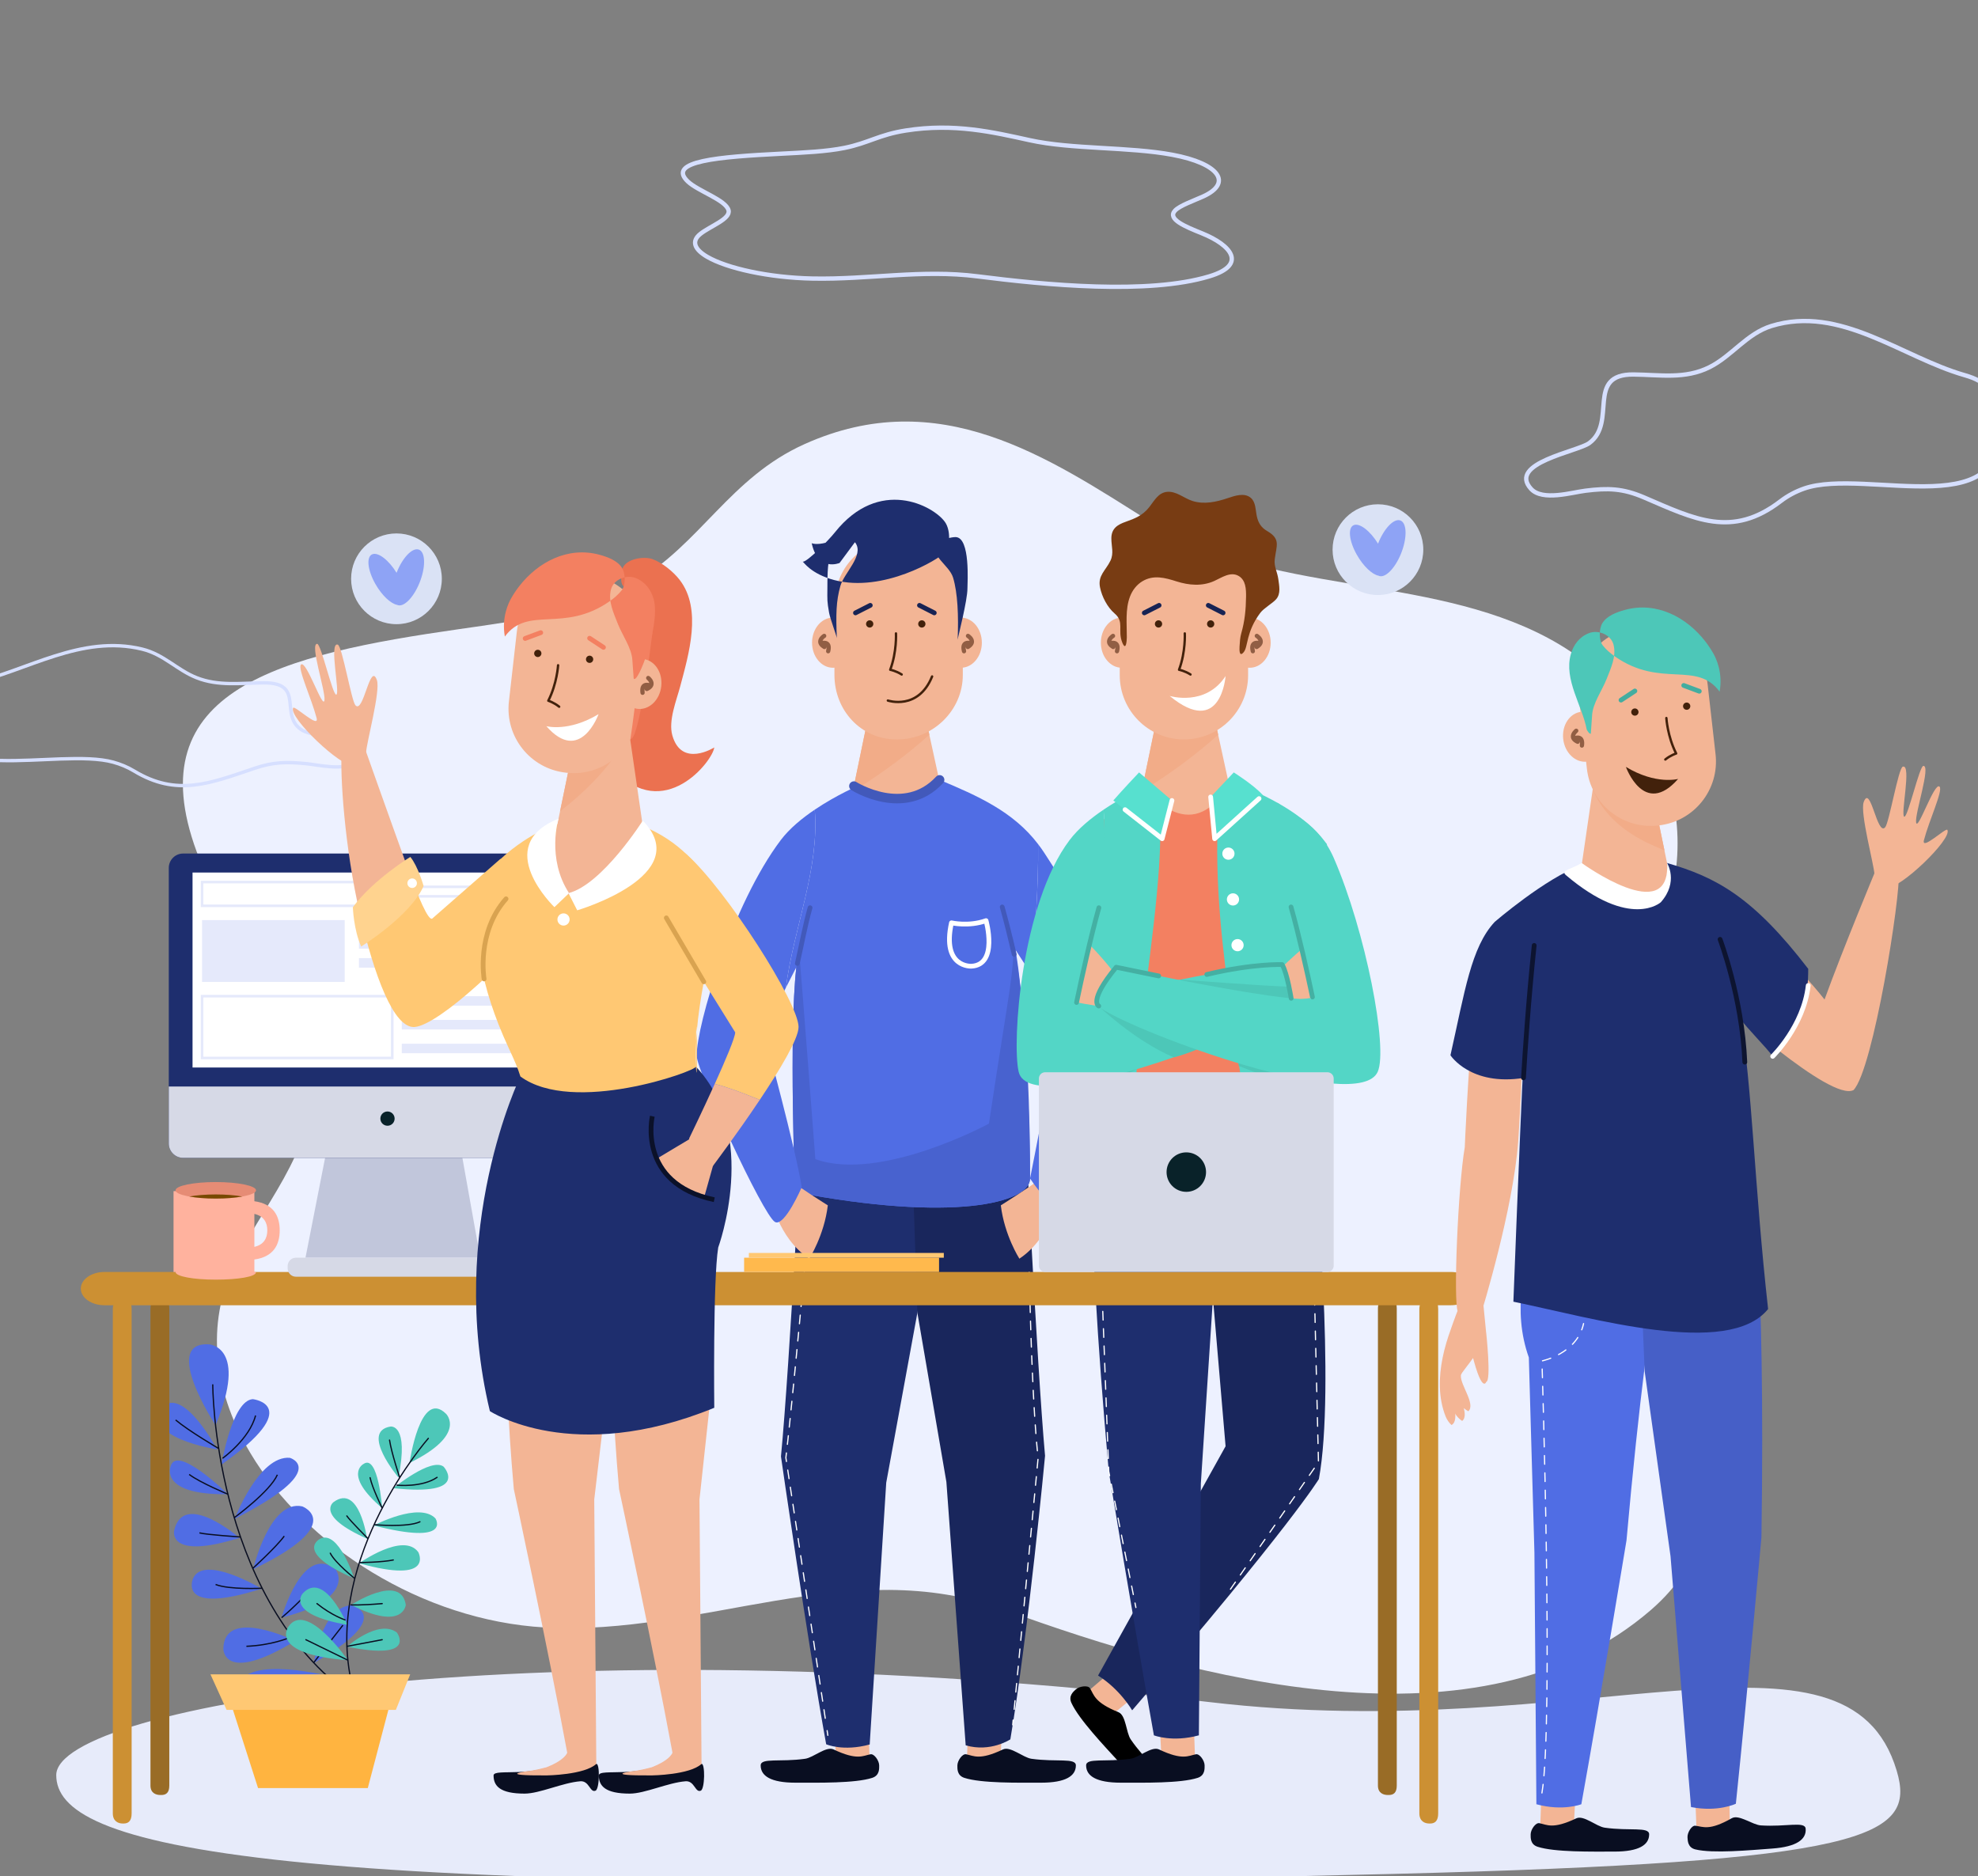 <svg xmlns="http://www.w3.org/2000/svg" viewBox="0 0 914 867" width="914" height="867">
	<rect x="0" y="0" width="914" height="867" fill="#808080" stroke="none"/>
	<defs>
		<clipPath clipPathUnits="userSpaceOnUse" id="cp1">
			<path d="M-37 -43L963 -43L963 957L-37 957Z" />
		</clipPath>
	</defs>
	<style>
		tspan { white-space:pre }
		.shp0 { fill: #506de4 } 
		.shp1 { fill: none;stroke: #1f2641;stroke-width: 0.4 } 
		.shp2 { fill: #ffc873 } 
		.shp3 { fill: #edf1ff } 
		.shp4 { fill: #e7ebfa } 
		.shp5 { fill: none;stroke: #d6dfff;stroke-width: 2 } 
		.shp6 { fill: none;stroke: #d6dfff;stroke-width: 1.566 } 
		.shp7 { fill: none;stroke: #090e21;stroke-width: 0.58 } 
		.shp8 { fill: #4dc7b8 } 
		.shp9 { fill: none;stroke: #090e21;stroke-linecap:round;stroke-linejoin:round;stroke-width: 0.58 } 
		.shp10 { fill: #ffb440 } 
		.shp11 { fill: #f3b595 } 
		.shp12 { fill: #090e21 } 
		.shp13 { fill: #1e2e6e } 
		.shp14 { fill: #19265c } 
		.shp15 { fill: none;stroke: #ffffff;stroke-linecap:round;stroke-linejoin:round;stroke-width: 0.55 } 
		.shp16 { fill: none;stroke: #ffffff;stroke-linecap:round;stroke-linejoin:round;stroke-width: 0.55;stroke-dasharray: 4,4 } 
		.shp17 { fill: #4862cf } 
		.shp18 { fill: #f2ac88 } 
		.shp19 { fill: #42210b } 
		.shp20 { fill: none;stroke: #42210b;stroke-linecap:round;stroke-linejoin:round;stroke-width: 1.098 } 
		.shp21 { fill: none;stroke: #172354;stroke-linecap:round;stroke-linejoin:round;stroke-width: 2.198 } 
		.shp22 { fill: #915e44 } 
		.shp23 { fill: none;stroke: #4259ba;stroke-linecap:round;stroke-linejoin:round;stroke-width: 2.198 } 
		.shp24 { fill: none;stroke: #4259ba;stroke-linecap:round;stroke-linejoin:round;stroke-width: 4.394 } 
		.shp25 { fill: none;stroke: #ffffff;stroke-linecap:round;stroke-linejoin:round;stroke-width: 2.198 } 
		.shp26 { fill: #dae2f5 } 
		.shp27 { fill: #8ea3f5 } 
		.shp28 { fill: #000000 } 
		.shp29 { fill: #f38061 } 
		.shp30 { fill: #53d6c6 } 
		.shp31 { fill: none;stroke: #44b0a3;stroke-linecap:round;stroke-linejoin:round;stroke-width: 2.198 } 
		.shp32 { fill: #783c13 } 
		.shp33 { fill: #ffffff } 
		.shp34 { fill: #57e0cf } 
		.shp35 { fill: none;stroke: #ffffff;stroke-linecap:round;stroke-linejoin:round;stroke-width: 0.55;stroke-dasharray: 4 } 
		.shp36 { fill: #cc9033 } 
		.shp37 { fill: #996c26 } 
		.shp38 { fill: #c1c6db } 
		.shp39 { fill: #d6d9e6 } 
		.shp40 { fill: #092229 } 
		.shp41 { fill: none;stroke: #e5e9fb;stroke-width: 1.194 } 
		.shp42 { fill: #e5e9fb } 
		.shp43 { fill: #eb7150 } 
		.shp44 { fill: none;stroke: #f38061;stroke-linecap:round;stroke-linejoin:round;stroke-width: 2.198 } 
		.shp45 { fill: none;stroke: #d9a350;stroke-linecap:round;stroke-linejoin:round;stroke-width: 2.198 } 
		.shp46 { fill: none;stroke: #0b1129;stroke-width: 2.198 } 
		.shp47 { fill: #ffd38f } 
		.shp48 { fill: #ffb94d } 
		.shp49 { fill: #465fc7 } 
		.shp50 { fill: none;stroke: #43ada0;stroke-linecap:round;stroke-linejoin:round;stroke-width: 2.198 } 
		.shp51 { fill: none;stroke: #0d1430;stroke-linecap:round;stroke-linejoin:round;stroke-width: 2.198 } 
		.shp52 { fill: #ffb29e } 
		.shp53 { fill: #e68c75 } 
		.shp54 { fill: #784900 } 
		.shp55 { fill: #112129 } 
	</style>
	<g id="Page 1" clip-path="url(#cp1)">
		<path id="Path 2" class="shp0" d="M712.14 541.64C712.14 541.64 695.57 534.88 702.01 525.57C708.44 516.27 714.25 534.66 712.14 541.64Z" />
		<path id="Path 3" class="shp1" d="M720.56 604.4C720.56 604.4 724.59 557.75 706.47 531.19" />
		<path id="Path 4" class="shp0" d="M709.57 549.8C709.57 549.8 693.52 557.73 690.82 546.74C688.11 535.75 705.74 543.59 709.57 549.8Z" />
		<path id="Path 5" class="shp1" d="M715.69 551.61C715.69 551.61 712.14 549.4 703.23 548.7" />
		<path id="Path 6" class="shp0" d="M713.49 570.99C713.49 570.99 699.67 582.36 694.54 572.27C689.41 562.18 708.36 565.82 713.49 570.99Z" />
		<path id="Path 7" class="shp1" d="M719.87 571.37C719.87 571.37 715.91 570.02 707.08 571.36" />
		<path id="Path 8" class="shp0" d="M714.92 591.41C714.92 591.41 699.05 599.68 696.11 588.75C693.18 577.82 710.96 585.29 714.92 591.41Z" />
		<path id="Path 9" class="shp1" d="M721.08 593.09C721.08 593.09 717.48 590.96 708.57 590.45" />
		<path id="Path 10" class="shp0" d="M723.54 559.09C723.54 559.09 727.6 541.66 737.81 546.54C748.01 551.42 730.77 560.07 723.54 559.09Z" />
		<path id="Path 11" class="shp1" d="M718.26 562.68C718.26 562.68 722.23 561.33 728.41 554.89" />
		<path id="Path 12" class="shp0" d="M725.97 580.59C725.97 580.59 730.02 563.16 740.23 568.04C750.44 572.92 733.19 581.57 725.97 580.59Z" />
		<path id="Path 13" class="shp1" d="M720.68 584.18C720.68 584.18 724.65 582.83 730.83 576.39" />
		<path id="Path 14" class="shp2" d="M693.23 601.04C691.59 601.04 690.31 602.47 690.52 604.09C690.71 605.44 691.04 607.68 691.66 610.41C697.59 636.54 734.08 640.1 744.36 615.35C745.78 611.93 746.77 608.13 747.08 603.94C747.2 602.37 745.93 601.04 744.35 601.04L693.23 601.04Z" />
		<path id="Path 15" class="shp3" d="M115.64 671.33C99.82 644.72 94.9 614.87 107 587.2C119.78 557.96 146.31 532.01 143.33 499.65C139.82 461.53 104.1 429.4 90.87 393.51C63.13 318.3 130.3 302.43 212.22 290.69C239.87 286.73 269.63 282.92 292.88 269.36C323.86 251.3 337.1 220.81 371.74 205.22C434.05 177.19 484.25 211.25 531.55 241.11C585.62 275.24 659.22 264.85 715.2 294.75C775.95 327.2 793.24 399.46 754.65 449.12C742.11 465.25 724.68 482.67 718.68 501.11C708.38 532.71 731.72 559.84 753.67 585.28C790.91 628.42 812.48 700.98 762.9 743.88C684.12 812.03 551.98 775.9 464.16 743.82C392.58 717.67 324.21 756.14 251.67 751.99C195.09 748.75 141.18 714.27 115.64 671.33Z" />
		<path id="Path 16" class="shp4" d="M876.44 818.22C885.59 848.93 863.17 860.35 642.74 865.9C110.02 879.32 25.99 852.27 25.99 820.22C25.99 788.18 250.32 750.01 558.8 786.47C731.14 806.83 853.64 741.71 876.44 818.22Z" />
		<path id="Path 17" class="shp5" d="M326.71 118.62C321.04 115.29 319.27 111.55 323.61 108.09C328.19 104.43 337.71 101.19 336.64 97.14C335.38 92.37 322.57 88.35 317.83 83.86C307.88 74.45 331.97 72.47 361.34 71C371.26 70.5 381.93 70.03 390.27 68.33C401.38 66.07 406.12 62.26 418.55 60.31C440.89 56.8 458.89 61.06 475.85 64.79C495.24 69.07 521.63 67.77 541.71 71.51C563.49 75.57 569.69 84.6 555.85 90.82C551.36 92.84 545.11 95.01 542.95 97.32C539.26 101.28 547.63 104.67 555.5 107.85C568.86 113.25 576.59 122.33 558.81 127.69C530.57 136.22 483.18 131.7 451.69 127.69C426.02 124.41 401.5 129.23 375.49 128.71C355.2 128.3 335.87 123.99 326.71 118.62ZM833.63 225.75C829.82 227.09 826.16 228.99 822.71 231.63C800.3 248.79 783.05 239.89 759.7 229.85C749.88 225.63 743 225.45 732.63 226.74C726.36 227.51 712.75 231.68 707.46 225.9C696.57 213.94 728.96 208.71 734.36 204.74C747.41 195.17 732.5 172.83 754.81 173.04C767.05 173.15 778.62 175.34 789.95 169.66C800.32 164.46 807.12 154.16 818.54 150.63C850.39 140.81 878.76 165.04 907.81 173.35C918.57 176.43 920.46 180.62 922.48 190.67C933.31 244.59 862.44 215.65 833.63 225.75Z" />
		<path id="Path 18" class="shp6" d="M52.34 352.18C55.7 353.11 58.93 354.43 61.98 356.27C81.74 368.2 96.95 362.01 117.55 355.03C126.21 352.09 132.29 351.97 141.43 352.86C146.96 353.4 158.97 356.3 163.63 352.28C173.24 343.97 144.67 340.32 139.9 337.57C128.39 330.91 141.54 315.37 121.87 315.52C111.07 315.6 100.87 317.12 90.87 313.16C81.73 309.55 75.73 302.38 65.65 299.93C37.57 293.1 12.54 309.95 -13.08 315.73C-22.57 317.88 -24.24 320.79 -26.02 327.78C-35.57 365.28 26.94 345.15 52.34 352.18Z" />
		<path id="Path 19" class="shp0" d="M99.6 658.55C99.6 658.55 74.18 619.86 96.55 621.18C96.55 621.18 114.82 622.1 99.6 658.55ZM102.33 676.73C102.33 676.73 107.24 647.07 116.82 646.5C116.82 646.5 141.38 649.28 102.33 676.73ZM105.29 690.42C105.29 690.42 81.43 666.93 78.82 677.65C78.82 677.65 73.54 690.89 105.29 690.42ZM108.41 701.81C108.41 701.81 119.62 672.41 133.94 673.61C133.94 673.61 153 679.18 108.41 701.81ZM110.66 710.59C110.66 710.59 84.73 688.19 80.47 707.25C80.47 707.25 77.23 721.09 110.66 710.59ZM116.97 725.1C116.97 725.1 124.53 692.68 139.69 696.06C139.69 696.06 160.7 704.1 116.97 725.1ZM120.88 734.09C120.88 734.09 93.92 717.87 89.15 729.51C89.15 729.51 81.72 746.6 120.88 734.09ZM130.1 747.47C130.1 747.47 139.87 712.56 155.21 725.35C155.21 725.35 164.98 738.58 130.1 747.47ZM136.39 758.21C136.39 758.21 103.57 742.16 103.2 761.81C103.2 761.81 103.02 778.59 136.39 758.21ZM145.06 768.39C145.06 768.39 148.32 742.68 162.33 741.72C162.33 741.72 183.43 746.41 145.06 768.39ZM150.98 774.25C150.98 774.25 107.31 763.22 110.06 783.06C110.06 783.06 111.96 803.61 150.98 774.25ZM100.39 669.72C100.39 669.72 64.03 664.23 76.12 649.5C76.12 649.5 83.59 640.51 100.39 669.72Z" />
		<path id="Path 20" class="shp7" d="M98.31 639.65C98.31 639.65 98.18 735.06 160.22 782.01M101.05 669.3C101.05 669.3 87.27 661.27 81.16 656.12M102.83 673.84C102.83 673.84 115.29 664.97 118.09 654.06M108.25 701.27C108.25 701.27 124.83 689.16 128.17 681.43M105.29 690.42C105.29 690.42 92.41 685.07 87.41 681.28M111.12 710.18C111.12 710.18 95.67 709.18 92.15 708.29M116.8 724.7C116.8 724.7 127.5 715.03 131.35 709.77M121.12 733.87C121.12 733.87 105.86 734.63 99.62 732.13M130.1 747.47C130.1 747.47 134.08 744.48 143.87 734.34M133.34 756.85C133.34 756.85 125.51 760.22 113.86 760.7M144.89 768.33L158.45 750.95M150.98 774.25L123.34 781.79" />
		<path id="Path 21" class="shp8" d="M189.24 675.98C189.24 675.98 194.09 641.39 206.12 653.28C206.12 653.28 216.01 662.89 189.24 675.98ZM181.73 687.64C181.73 687.64 199.28 673.27 205 677.71C205 677.71 217.54 691.52 181.73 687.64ZM176.6 696.87C176.6 696.87 174.77 671.68 167.96 676.46C167.96 676.46 158.37 681.33 176.6 696.87ZM172.7 704.88C172.7 704.88 193.69 693.8 201.21 701.6C201.21 701.6 209.23 714.25 172.7 704.88ZM169.6 710.98C169.6 710.98 166.06 685.37 154.15 694.05C154.15 694.05 145.43 700.28 169.6 710.98ZM165.96 722.34C165.96 722.34 186.38 707.74 193.29 717.19C193.29 717.19 201.19 732.21 165.96 722.34ZM163.7 729.38C163.7 729.38 156.49 706.77 147.99 710.99C147.99 710.99 135.27 716.98 163.7 729.38ZM162.26 741.56C162.26 741.56 185.18 726.64 187.51 741.52C187.51 741.52 186.46 753.89 162.26 741.56ZM160.48 750.78C160.48 750.78 149.87 725.35 139.87 736.3C139.87 736.3 131.42 745.72 160.48 750.78ZM160.33 760.87C160.33 760.87 174.97 747.92 183.39 754.34C183.39 754.34 193.01 767.51 160.33 760.87ZM160.76 767.13C160.76 767.13 141.5 739.14 133.18 751.76C133.18 751.76 124.03 764.35 160.76 767.13ZM184.12 682.7C184.12 682.7 166.25 661.49 180.44 659.16C180.44 659.16 189.14 657.78 184.12 682.7Z" />
		<path id="Path 22" class="shp9" d="M197.92 664.62C197.92 664.62 150.34 718.63 162.13 776.14M184.71 682.79C184.71 682.79 180.9 671.38 180 665.42M183.46 686.25C183.46 686.25 194.94 687.43 201.96 682.64M172.87 704.5C172.87 704.5 188.3 705.89 194.05 703.17M176.6 696.87C176.6 696.87 171.96 687.42 171.02 682.79M170.07 710.98C170.07 710.98 161.81 702.71 160.26 700.46M166.06 722.03C166.06 722.03 176.94 721.88 181.73 720.81M163.94 729.38C163.94 729.38 154.91 722.22 152.62 717.69M162.26 741.56C162.26 741.56 166.01 741.85 176.6 740.97M159.43 748.49C159.43 748.49 153.32 746.5 146.47 740.97M160.26 760.74L176.6 757.65M160.76 767.13L141.34 757.65" />
		<path id="Path 23" class="shp10" d="M103.43 776.94L182.92 776.94L169.95 826.21L119.24 826.21L103.43 776.94Z" />
		<path id="Path 24" class="shp2" d="M97.24 773.65L189.54 773.65L182.92 790.08L104.71 790.08L97.24 773.65Z" />
		<path id="Path 25" class="shp11" d="M385.65 799.56L386.4 814.03L401.87 814.03L401.19 794.2L385.65 799.56Z" />
		<path id="Path 26" class="shp12" d="M406.25 815.75C406.25 817.21 406.49 820.37 403.03 821.49C395.11 824.05 378.07 823.72 367.54 823.72C356.15 823.72 351.5 820.58 351.5 815.75C351.5 812.12 360.43 814.3 372.03 812.67C375.9 812.12 381.76 806.73 385.17 808.35C396.12 813.55 398.69 811.26 402.25 810.59C403.95 810.27 406.25 813.55 406.25 815.75Z" />
		<path id="Path 27" class="shp11" d="M462.99 799.56L462.24 814.03L446.77 814.03L447.46 794.2L462.99 799.56Z" />
		<path id="Path 28" class="shp12" d="M442.39 815.75C442.39 817.21 442.16 820.37 445.61 821.49C453.53 824.05 470.57 823.72 481.1 823.72C492.49 823.72 497.14 820.58 497.14 815.75C497.14 812.12 488.21 814.3 476.61 812.67C472.75 812.12 466.89 806.73 463.47 808.35C452.52 813.55 449.96 811.26 446.39 810.59C444.7 810.27 442.39 813.55 442.39 815.75Z" />
		<path id="Path 29" class="shp13" d="M371.15 510.83C371.15 510.83 364.96 630.66 360.87 672.98C360.87 672.98 372.86 756.52 381.76 805.97C381.76 805.97 389.59 809.43 401.87 806.07L409.51 685.1L441.47 510.83L371.15 510.83Z" />
		<path id="Path 30" class="shp14" d="M473.27 510.23C473.27 510.23 479.07 630.36 482.9 672.68C482.9 672.68 475.2 754.24 466.86 803.7C466.86 803.7 457.74 809.81 446.23 806.46L437.31 684.76L423.9 606.58L420.52 506.51L473.27 510.23Z" />
		<path id="Path 31" class="shp15" d="M371.86 585.22C371.86 585.22 371.79 585.99 371.66 587.4" />
		<path id="Path 32" class="shp16" d="M371.26 591.74C369.71 608.6 365.52 653.7 363.14 673.55L381.87 797.48" />
		<path id="Path 33" class="shp15" d="M382.2 799.66L382.52 801.84M475.6 587.92C475.6 587.92 475.62 588.69 475.65 590.11" />
		<path id="Path 34" class="shp16" d="M475.75 594.46C476.13 610.87 477.34 653.82 479.71 673.55L468.37 792.6" />
		<path id="Path 35" class="shp15" d="M468.16 794.79L467.96 796.98" />
		<path id="Path 36" class="shp0" d="M479.69 390.05C468.17 374.93 451.72 367.73 434.18 360.35C425.97 356.91 417.98 356.05 410.01 357.78C405.67 358.71 401.35 360.41 396.99 362.86C396.99 362.86 386.77 367.18 376.48 374.12C378.69 401.79 366.85 428.19 363.14 456.38C364.77 453.12 366.42 449.9 367.97 446.92C364.47 477.68 367.4 550.86 367.4 550.86C439.73 564.73 475.97 556.04 475.97 544.54C475.97 508.8 472.91 459.59 469.27 438.95C471.54 442.54 474.21 446.5 476.85 450.34C478.2 429.91 479.92 410.08 479.69 390.05Z" />
		<path id="Path 37" class="shp17" d="M376.76 535.58C376.76 535.58 370.36 451.79 369.25 439.27C368.48 440.76 368.84 445.25 367.97 446.92C364.47 477.68 367.4 550.86 367.4 550.86C439.73 564.73 475.97 556.04 475.97 544.54C475.97 519.56 475.33 471.97 467.87 432.5C469.3 446.92 466.5 455.63 456.97 519.2C456.97 519.2 406.72 546.43 376.76 535.58Z" />
		<path id="Path 38" class="shp11" d="M356.24 553.3C356.24 553.3 359.16 571.73 373.95 581.59C373.95 581.59 380.86 570.84 382.52 556.95C382.52 556.95 369.34 548.75 362.23 543.27L356.24 553.3ZM488.74 553.3C488.74 553.3 485.82 571.73 471.04 581.59C471.04 581.59 464.13 570.84 462.46 556.95C462.46 556.95 475.64 548.75 482.76 543.27L488.74 553.3Z" />
		<path id="Path 39" class="shp0" d="M376.48 374.12C370.66 378.05 364.82 382.82 360.81 388.13C338.51 417.63 321.93 473.47 321.93 487.78C321.93 495.07 352.57 561.41 358.07 564.61C362.45 567.17 370.48 548.55 370.48 548.55C367.54 530.3 353.69 479.57 353.69 479.57C354.84 473.76 358.88 464.91 363.14 456.38C366.85 428.19 378.69 401.79 376.48 374.12ZM518.85 462.59C516.49 445.07 492.3 409.3 482.63 394.2C481.69 392.74 480.7 391.38 479.69 390.05C479.92 410.08 478.2 429.91 476.85 450.34C483.44 459.89 489.91 468.62 489.91 468.62C489.91 474.54 475.97 544.54 475.97 544.54C475.97 544.54 488.02 562.67 492.03 558.41C498.77 551.27 520.17 472.38 518.85 462.59Z" />
		<path id="Path 40" class="shp11" d="M403.55 319.81L394.57 363.22C394.57 363.22 416.65 375.25 434.36 362.12L424.29 315.86L403.55 319.81Z" />
		<path id="Path 41" class="shp18" d="M403.55 319.81L394.57 363.22C394.57 363.22 395.29 363.6 396.55 364.16C408.1 356.81 419.26 348.66 429.43 339.51L424.29 315.86L403.55 319.81Z" />
		<path id="Path 42" class="shp11" d="M444.9 311.86C444.9 328.28 431.07 341.66 414.65 341.66L414.27 341.66C397.86 341.66 385.58 328.28 385.58 311.86L385.58 279.33C385.58 262.92 397.86 249.38 414.27 249.38L414.65 249.38C431.07 249.38 444.9 262.92 444.9 279.33L444.9 311.86Z" />
		<path id="Path 43" class="shp19" d="M403.55 288.3C403.55 289.22 402.8 289.98 401.87 289.98C400.95 289.98 400.19 289.22 400.19 288.3C400.19 287.37 400.95 286.62 401.87 286.62C402.8 286.62 403.55 287.37 403.55 288.3ZM427.64 288.3C427.64 289.22 426.89 289.98 425.96 289.98C425.03 289.98 424.28 289.22 424.28 288.3C424.28 287.37 425.03 286.62 425.96 286.62C426.89 286.62 427.64 287.37 427.64 288.3Z" />
		<path id="Path 44" class="shp20" d="M414.01 292.68C414.01 292.68 414.46 301.17 411.36 309.47C411.36 309.47 414.01 309.97 416.65 311.66M410.26 323.7C410.26 323.7 424.28 328.45 430.71 312.57" />
		<path id="Path 45" class="shp21" d="M395.3 283.19L402.14 279.71M431.71 283.19L424.87 279.71" />
		<path id="Path 46" class="shp11" d="M394.57 296.97C394.57 303.37 390.24 308.55 384.9 308.55C379.55 308.55 375.23 303.37 375.23 296.97C375.23 290.56 379.55 285.38 384.9 285.38C390.24 285.38 394.57 290.56 394.57 296.97ZM453.7 296.97C453.7 303.37 449.37 308.55 444.03 308.55C438.69 308.55 434.36 303.37 434.36 296.97C434.36 290.56 438.69 285.38 444.03 285.38C449.37 285.38 453.7 290.56 453.7 296.97Z" />
		<path id="Path 47" class="shp13" d="M433.87 250.25C435.11 249.07 440.17 248.12 441.63 248.17C448.46 248.41 447.03 269.35 447.04 271.8C447.08 277.45 442.55 294.71 442.51 295.6C442.98 284.56 442.53 274.01 440.42 266.95C438.62 260.91 428.97 256.63 433.35 250.82C433.5 250.63 433.67 250.43 433.87 250.25ZM394.77 250.25C393.6 249.07 391.63 248.12 390.25 248.17C383.8 248.41 382.77 258.72 382.45 264.44C382.31 266.89 382.34 269.35 382.32 271.8C382.29 277.45 382.15 277.65 383.12 283.19C383.59 285.83 386.65 293.97 386.68 294.86C386.24 283.83 386.33 277.82 388.32 270.76C390.02 264.72 399.39 256.63 395.26 250.82C395.12 250.63 394.95 250.43 394.77 250.25ZM385.51 268.03C374.5 265.11 371.34 259.59 370.92 259.55C372.98 259.75 382.91 249.62 385.79 245.99C406.25 220.28 431.25 233.62 436.64 241.18C439.18 244.75 439.33 252 436.38 255.43C433.95 258.26 408.17 274.02 385.51 268.03ZM375.08 251C375.08 251 383.2 254.85 405.03 237.05L387.95 260.13C387.95 260.13 377.93 264.37 375.08 251Z" />
		<path id="Path 48" fill-rule="evenodd" class="shp22" d="M383.63 301.16C383.51 301.61 383.11 301.9 382.68 301.9C382.6 301.9 382.51 301.89 382.43 301.87C381.9 301.73 381.59 301.19 381.73 300.67C381.93 299.88 381.99 299.23 381.89 298.79C381.93 299.01 381.9 299.25 381.77 299.46C381.58 299.77 381.26 299.93 380.93 299.93C380.76 299.93 380.58 299.89 380.42 299.79C378.86 298.84 378.06 297.72 378.06 296.47C378.05 294.46 380.1 293.13 380.34 292.99C380.8 292.7 381.4 292.84 381.69 293.31C381.97 293.77 381.83 294.37 381.38 294.66C381.08 294.84 380.32 295.45 380.09 296.1C380.84 296 382.13 295.99 383.04 296.89C383.94 297.78 384.14 299.22 383.63 301.16ZM381.81 298.52C381.77 298.43 381.72 298.35 381.66 298.29C381.66 298.28 381.64 298.28 381.63 298.27C381.71 298.34 381.77 298.43 381.81 298.52ZM381.84 298.59C381.85 298.62 381.86 298.65 381.87 298.68C381.86 298.65 381.85 298.62 381.84 298.59ZM445.1 296.89C446.01 295.99 447.3 296 448.04 296.1C447.82 295.45 447.06 294.84 446.76 294.66C446.3 294.37 446.16 293.77 446.45 293.31C446.73 292.84 447.34 292.7 447.8 292.99C448.03 293.13 450.08 294.47 450.08 296.47C450.07 297.72 449.28 298.84 447.72 299.79C447.56 299.89 447.38 299.93 447.21 299.93C446.88 299.93 446.55 299.77 446.37 299.46C446.24 299.25 446.2 299.01 446.24 298.79C446.15 299.23 446.2 299.88 446.41 300.67C446.55 301.19 446.23 301.73 445.71 301.87C445.62 301.89 445.54 301.9 445.46 301.9C445.02 301.9 444.62 301.61 444.51 301.16C444 299.22 444.2 297.78 445.1 296.89ZM446.5 298.27C446.5 298.28 446.48 298.28 446.48 298.29C446.42 298.35 446.37 298.43 446.33 298.52C446.37 298.43 446.43 298.34 446.5 298.27ZM446.27 298.68C446.28 298.65 446.29 298.62 446.3 298.59C446.29 298.62 446.28 298.65 446.27 298.68Z" />
		<path id="Path 49" class="shp23" d="M368.43 445.19C370.49 436.07 372.01 427.63 374.32 419.43M468.63 440.96C466.87 433.41 464.95 425.63 463.1 419.08" />
		<path id="Path 50" class="shp24" d="M394.57 363.22C394.57 363.22 417.88 377.99 434.18 360.35" />
		<path id="Path 51" class="shp25" d="M439.65 426.4C439.65 426.4 447.53 428.28 455.64 425.4C455.64 425.4 461.4 445.74 448.93 446.45C448.93 446.45 435.05 447.32 439.65 426.4Z" />
		<path id="Path 52" class="shp26" d="M204.16 267.44C204.16 279.02 194.77 288.41 183.2 288.41C171.62 288.41 162.24 279.02 162.24 267.44C162.24 255.86 171.62 246.48 183.2 246.48C194.77 246.48 204.16 255.86 204.16 267.44Z" />
		<path id="Path 53" class="shp27" d="M193.32 253.88C190.3 253.12 185.87 257.91 183.25 264.68C179.66 258.82 174.78 255.03 172.06 256.1C169.18 257.23 169.8 263.36 173.43 269.79C176.43 275.09 180.54 278.94 183.51 279.49C183.65 279.56 183.8 279.62 183.96 279.66C187.07 280.45 191.69 275.31 194.27 268.2C196.86 261.08 196.42 254.67 193.32 253.88Z" />
		<path id="Path 54" class="shp26" d="M657.68 253.97C657.68 265.55 648.3 274.94 636.72 274.94C625.14 274.94 615.76 265.55 615.76 253.97C615.76 242.39 625.14 233.01 636.72 233.01C648.3 233.01 657.68 242.39 657.68 253.97Z" />
		<path id="Path 55" class="shp27" d="M646.84 240.41C643.83 239.65 639.4 244.44 636.77 251.21C633.18 245.35 628.3 241.56 625.58 242.63C622.71 243.76 623.32 249.89 626.96 256.32C629.95 261.62 634.06 265.47 637.03 266.02C637.17 266.09 637.32 266.15 637.48 266.19C640.59 266.97 645.21 261.84 647.8 254.73C650.38 247.61 649.95 241.2 646.84 240.41Z" />
		<path id="Path 60" class="shp11" d="M523.18 784.71L512.17 793.76L501.73 782.35L516.73 769.55L523.18 784.71Z" />
		<path id="Path 61" class="shp28" d="M497.15 780.6C496.07 781.59 493.57 783.56 495.09 786.86C498.54 794.43 510.29 806.78 517.4 814.54C525.09 822.94 530.54 824.26 534.11 821C536.79 818.55 529.14 813.43 522.52 803.77C520.31 800.55 520.33 792.59 516.84 791.16C505.61 786.6 505.57 783.15 503.65 780.07C502.75 778.61 498.77 779.12 497.15 780.6Z" />
		<path id="Path 62" class="shp11" d="M536.03 799.56L536.78 814.03L552.25 814.03L551.57 794.2L536.03 799.56Z" />
		<path id="Path 63" class="shp12" d="M556.63 815.75C556.63 817.21 556.86 820.37 553.41 821.49C545.49 824.05 528.45 823.72 517.92 823.72C506.53 823.72 501.88 820.58 501.88 815.75C501.88 812.12 510.81 814.3 522.41 812.67C526.27 812.12 532.13 806.73 535.55 808.35C546.5 813.55 549.07 811.26 552.63 810.59C554.33 810.27 556.63 813.55 556.63 815.75Z" />
		<path id="Path 64" class="shp14" d="M607.59 538.23C607.59 538.23 617.2 641.65 609.43 683.42C609.43 683.42 596.56 704.92 523.15 790.28C523.15 790.28 517.56 780.56 507.39 774.22L566.32 668.27L554.89 534.28L557.82 503.68L607.59 538.23Z" />
		<path id="Path 65" class="shp13" d="M504.61 510.74C504.61 510.74 500.86 550.86 512.34 679.9C512.34 679.9 524.31 752.38 533.2 801.84C533.2 801.84 541.7 805.19 553.98 801.84L554.89 685.53L560.5 599.54L557.55 506.51L504.61 510.74Z" />
		<path id="Path 66" class="shp29" d="M599.99 383.87C599.35 383.6 568.27 360.62 567.64 360.35C559.44 356.91 551.44 356.05 543.47 357.78C539.13 358.71 534.81 360.41 530.46 362.86C530.46 362.86 500.08 386.4 499.43 386.69L506.78 428.98C502.97 455.66 510.12 512.24 511.52 538.93C534.21 542.06 582.94 544.37 596.49 543.28C591.93 521.09 597.77 440.87 596.56 419.08L599.99 383.87Z" />
		<path id="Path 67" class="shp30" d="M527.37 474.79C529.93 449.13 537.33 404.38 536.01 377.69C535.49 367.13 533.47 372.89 529.45 363.31C526.64 364.57 518.31 368.48 509.94 374.12C512.15 401.79 500.31 428.19 496.6 456.38C498.23 453.12 499.88 449.9 501.43 446.92C497.93 477.68 500.86 550.86 500.86 550.86C509.43 552.5 517.47 553.82 525.03 554.86C523.63 528.17 523.56 501.48 527.37 474.79ZM613.15 390.05C602.05 375.48 586.36 368.26 569.53 361.15C566.85 369.64 563.41 367.34 562.9 376.44C559.42 437.99 577.39 500.56 579.27 554.86C599.29 553.24 609.43 550.59 609.43 544.54C609.43 508.8 606.37 459.59 602.74 438.95C605 442.54 607.67 446.5 610.31 450.34C611.66 429.91 613.39 410.08 613.15 390.05Z" />
		<path id="Path 68" class="shp8" d="M525.5 491.17L525.21 494.06L499.79 506.51C499.79 506.51 499.03 493.62 499.72 490.55L525.5 491.17Z" />
		<path id="Path 69" class="shp11" d="M598.46 461.88C598.46 461.88 607.18 461.8 620.62 457.45L602.08 438.14C602.08 438.14 580.91 455.53 579.35 465.1L598.46 461.88Z" />
		<path id="Path 70" class="shp8" d="M571.48 486.08L572.42 492.55L608.39 506.51L606.85 477.33L571.48 486.08Z" />
		<path id="Path 71" class="shp30" d="M509.95 374.12C504.12 378.05 498.28 382.82 494.27 388.13C471.97 417.63 467.51 481.29 470.7 495.24C476.19 519.19 591.77 470.78 595.92 465.95C598.67 462.76 592.46 445.7 592.46 445.7C569.66 445.7 497.66 463.25 497.66 463.25L501.93 442.81C505.64 414.62 512.15 401.79 509.95 374.12Z" />
		<path id="Path 72" class="shp11" d="M517.59 453.38C517.59 453.38 512.84 446 502.93 435.94L497.47 463.15C497.47 463.15 520.5 467.92 529.75 465.01L517.59 453.38Z" />
		<path id="Path 73" class="shp8" d="M545.46 452.63C545.46 452.63 584.51 455.67 595.53 455.89C595.53 455.89 597.33 460.31 596 469.49C596 469.49 547 471 545.46 452.63ZM510.46 463.21C510.46 463.21 515.41 465.8 507.39 464.64C507.39 464.64 523.91 480.7 542.33 488.55C542.33 488.55 556.27 485.36 564.37 477.94L510.46 463.21Z" />
		<path id="Path 74" class="shp30" d="M636.62 495.24C641.48 484.34 631.07 430.41 616.36 396.55C609.29 380.27 596.56 375.93 590.43 371.02C589.08 369.94 593.8 392.51 592.46 412.94L607.3 460.52C607.3 466.44 515.75 446.92 515.75 446.92C515.75 446.92 503.67 462.56 508.54 465.8C526.53 477.8 627.84 514.97 636.62 495.24Z" />
		<path id="Path 75" class="shp11" d="M537.01 319.81L528.03 363.22C528.03 363.22 550.12 393.68 567.82 362.12L557.75 315.86L537.01 319.81Z" />
		<path id="Path 76" class="shp18" d="M537.01 319.81L528.03 363.22C528.03 363.22 528.75 363.6 530.01 364.16C541.57 356.81 552.72 348.66 562.9 339.51L557.75 315.86L537.01 319.81Z" />
		<path id="Path 77" class="shp11" d="M576.73 311.99C576.73 328.38 563.45 341.66 547.07 341.66C530.69 341.66 517.41 328.38 517.41 311.99L517.41 279.04C517.41 262.66 530.69 249.38 547.07 249.38C563.45 249.38 576.73 262.66 576.73 279.04L576.73 311.99Z" />
		<path id="Path 78" class="shp19" d="M537.01 288.3C537.01 289.22 536.26 289.98 535.33 289.98C534.41 289.98 533.65 289.22 533.65 288.3C533.65 287.37 534.41 286.62 535.33 286.62C536.26 286.62 537.01 287.37 537.01 288.3ZM561.1 288.3C561.1 289.22 560.35 289.98 559.42 289.98C558.5 289.98 557.75 289.22 557.75 288.3C557.75 287.37 558.5 286.62 559.42 286.62C560.35 286.62 561.1 287.37 561.1 288.3Z" />
		<path id="Path 79" class="shp20" d="M547.47 292.68C547.47 292.68 547.93 301.17 544.82 309.47C544.82 309.47 547.47 309.97 550.11 311.66" />
		<path id="Path 80" class="shp21" d="M528.76 283.19L535.6 279.71M565.17 283.19L558.33 279.71" />
		<path id="Path 81" class="shp11" d="M528.03 296.97C528.03 303.37 523.7 308.55 518.36 308.55C513.02 308.55 508.69 303.37 508.69 296.97C508.69 290.56 513.02 285.38 518.36 285.38C523.7 285.38 528.03 290.56 528.03 296.97ZM587.16 296.97C587.16 303.37 582.83 308.55 577.49 308.55C572.15 308.55 567.82 303.37 567.82 296.97C567.82 290.56 572.15 285.38 577.49 285.38C582.83 285.38 587.16 290.56 587.16 296.97Z" />
		<path id="Path 82" fill-rule="evenodd" class="shp22" d="M517.09 301.16C516.97 301.61 516.58 301.9 516.14 301.9C516.06 301.9 515.97 301.89 515.89 301.87C515.36 301.73 515.05 301.19 515.19 300.67C515.4 299.88 515.45 299.23 515.35 298.79C515.4 299.01 515.36 299.25 515.23 299.46C515.05 299.77 514.72 299.93 514.39 299.93C514.22 299.93 514.04 299.89 513.88 299.79C512.32 298.84 511.52 297.72 511.52 296.47C511.51 294.46 513.57 293.13 513.8 292.99C514.26 292.7 514.86 292.84 515.15 293.31C515.43 293.77 515.3 294.37 514.84 294.66C514.54 294.84 513.78 295.45 513.55 296.1C514.3 296 515.59 295.99 516.51 296.89C517.4 297.78 517.6 299.22 517.09 301.16ZM515.27 298.52C515.23 298.43 515.18 298.35 515.12 298.29C515.12 298.28 515.1 298.28 515.09 298.27C515.17 298.34 515.23 298.43 515.27 298.52ZM515.3 298.59C515.31 298.62 515.32 298.65 515.33 298.68C515.32 298.65 515.31 298.62 515.3 298.59ZM578.56 296.89C579.47 295.99 580.76 296 581.51 296.1C581.28 295.45 580.52 294.84 580.22 294.66C579.77 294.37 579.62 293.77 579.91 293.31C580.2 292.84 580.8 292.7 581.26 292.99C581.49 293.13 583.55 294.47 583.54 296.47C583.53 297.72 582.74 298.84 581.18 299.79C581.02 299.89 580.84 299.93 580.67 299.93C580.34 299.93 580.01 299.77 579.83 299.46C579.7 299.25 579.67 299.01 579.7 298.79C579.61 299.23 579.66 299.88 579.87 300.67C580.01 301.19 579.69 301.73 579.17 301.87C579.09 301.89 579 301.9 578.92 301.9C578.48 301.9 578.09 301.61 577.97 301.16C577.46 299.22 577.66 297.78 578.56 296.89ZM579.96 298.27C579.96 298.28 579.94 298.28 579.94 298.29C579.88 298.35 579.83 298.43 579.79 298.52C579.83 298.43 579.89 298.34 579.96 298.27ZM579.73 298.68C579.74 298.65 579.75 298.62 579.76 298.59C579.75 298.62 579.74 298.65 579.73 298.68Z" />
		<path id="Path 83" class="shp31" d="M507.78 419.43C503.91 433.2 499.75 452.24 497.45 463.22M606.46 460.69C604.07 449.39 600.18 431.88 596.56 419.08" />
		<path id="Path 84" class="shp32" d="M520.26 297.91C520.57 297.02 520.68 295.4 520.68 294.49C520.73 288.29 519.9 281.56 522.15 275.66C523.26 272.74 525.2 270.22 527.8 268.63C532.97 265.48 538.31 266.94 543.68 268.65C549.4 270.46 555.44 270.98 561.05 268.47C564.48 266.94 568.65 263.87 572.46 266.19C575.66 268.13 575.83 272.31 575.78 275.76C575.7 281.67 575.19 287.03 573.55 292.7C573.02 294.55 572.89 296.73 572.78 298.65C572.69 300.32 572.6 303.81 574.67 301.38C576.8 298.89 575.65 292.16 582.35 283.19C584.01 280.97 588.11 278.73 589.72 276.84C591.92 274.27 591.09 270.68 590.69 267.62C590.23 264.14 588.6 261.8 589.05 258.33C589.86 251.99 591.84 249.06 585.55 245.38C582.83 243.79 581.46 241.74 580.76 238.57C580.14 235.76 580.33 232.11 578.03 230.09C575.04 227.45 570.44 229.13 567.23 230.2C562.04 231.93 556.51 233.16 551.15 231.52C547.24 230.33 543.58 226.86 539.31 227.26C535.23 227.64 533.39 231.35 531.05 234.33C528.05 238.15 524.48 239.58 520.2 241.09C516.43 242.41 513.51 244.16 513.54 248.83C513.55 252.47 514.77 255.65 513.1 259.11C510.93 263.6 507.19 265.95 508.3 271.39C509.19 275.79 511.72 280.62 515.08 283.5C519.66 287.41 516.29 291.2 518.59 296.9C519.43 298.97 519.95 298.81 520.26 297.91Z" />
		<path id="Path 85" class="shp33" d="M540.48 321.57C540.48 321.57 557.05 326.65 566.32 312.38C566.32 312.38 564.28 341.17 540.48 321.57Z" />
		<path id="Path 86" class="shp34" d="M526.34 356.91C526.34 356.91 518.36 365.35 514.44 369.88L537.01 387.55L541.54 369.88L526.34 356.91ZM570.1 356.91C570.1 356.91 579.62 362.89 583.54 367.42L561.26 387.55L559.42 368.25L570.1 356.91Z" />
		<path id="Path 87" class="shp31" d="M507.73 464.86C507.73 464.86 502.73 462.74 515.76 446.92L535.4 450.95M596.62 461.28C596.62 461.28 594.81 449.73 592.46 445.7C592.46 445.7 579.1 445.14 557.64 450.27" />
		<path id="Path 88" class="shp33" d="M572.56 415.59C572.56 417.14 571.3 418.41 569.74 418.41C568.18 418.41 566.92 417.14 566.92 415.59C566.92 414.03 568.18 412.77 569.74 412.77C571.3 412.77 572.56 414.03 572.56 415.59ZM570.45 394.44C570.45 396 569.18 397.26 567.63 397.26C566.07 397.26 564.81 396 564.81 394.44C564.81 392.88 566.07 391.62 567.63 391.62C569.18 391.62 570.45 392.88 570.45 394.44ZM574.67 436.73C574.67 438.29 573.41 439.55 571.86 439.55C570.3 439.55 569.03 438.29 569.03 436.73C569.03 435.17 570.3 433.91 571.86 433.91C573.41 433.91 574.67 435.17 574.67 436.73ZM583.13 502.28C583.13 503.84 581.87 505.1 580.31 505.1C578.76 505.1 577.49 503.84 577.49 502.28C577.49 500.72 578.76 499.46 580.31 499.46C581.87 499.46 583.13 500.72 583.13 502.28ZM585.25 525.54C585.25 527.1 583.98 528.36 582.43 528.36C580.87 528.36 579.61 527.1 579.61 525.54C579.61 523.98 580.87 522.72 582.43 522.72C583.98 522.72 585.25 523.98 585.25 525.54ZM587.36 546.69C587.36 548.24 586.1 549.5 584.54 549.5C582.99 549.5 581.72 548.24 581.72 546.69C581.72 545.13 582.99 543.87 584.54 543.87C586.1 543.87 587.36 545.13 587.36 546.69Z" />
		<path id="Path 89" class="shp35" d="M507.78 557.99L512.34 679.9L524.88 742.77M606.46 559.06L609.24 675.62L566.92 736.7" />
		<path id="Path 90" class="shp25" d="M559.42 368.25L561.26 387.55L581.78 369.01M541.54 369.88L537.01 387.55L519.86 374.12" />
		<path id="Path 91" class="shp36" d="M60.83 837.89C60.83 841.49 59.26 842.59 57.11 842.59L56.72 842.59C54.57 842.59 52.13 841.49 52.13 837.89L52.13 604.9C52.13 601.31 54.57 598.71 56.72 598.71L57.11 598.71C59.26 598.71 60.83 601.31 60.83 604.9L60.83 837.89Z" />
		<path id="Path 92" class="shp37" d="M78.23 825.07C78.23 828.47 76.66 829.41 74.51 829.41L74.12 829.41C71.97 829.41 69.53 828.47 69.53 825.07L69.53 604.57C69.53 601.17 71.97 598.71 74.12 598.71L74.51 598.71C76.66 598.71 78.23 601.17 78.23 604.57L78.23 825.07ZM645.42 825.07C645.42 828.47 643.85 829.41 641.7 829.41L641.31 829.41C639.16 829.41 636.72 828.47 636.72 825.07L636.72 604.57C636.72 601.17 639.16 598.71 641.31 598.71L641.7 598.71C643.85 598.71 645.42 601.17 645.42 604.57L645.42 825.07Z" />
		<path id="Path 93" class="shp36" d="M664.56 837.89C664.56 841.49 662.99 842.59 660.83 842.59L660.45 842.59C658.29 842.59 655.86 841.49 655.86 837.89L655.86 604.9C655.86 601.31 658.29 598.71 660.45 598.71L660.83 598.71C662.99 598.71 664.56 601.31 664.56 604.9L664.56 837.89ZM681.38 595.42C681.38 599.67 676.47 603.11 670.43 603.11L48.28 603.11C42.24 603.11 37.34 599.67 37.34 595.42C37.34 591.17 42.24 587.73 48.28 587.73L670.43 587.73C676.47 587.73 681.38 591.17 681.38 595.42Z" />
		<path id="Path 94" class="shp38" d="M159.28 488.86L205.42 488.86L221.9 581.14L141.16 581.14L159.28 488.86Z" />
		<path id="Path 95" class="shp13" d="M284.52 528.36C284.52 532.03 281.54 535 277.87 535L84.63 535C80.96 535 77.99 532.03 77.99 528.36L77.99 401.03C77.99 397.36 80.96 394.39 84.63 394.39L277.87 394.39C281.54 394.39 284.52 397.36 284.52 401.03L284.52 528.36Z" />
		<path id="Path 96" class="shp33" d="M273.53 493.26L88.97 493.26L88.97 403.17L273.53 403.17L273.53 493.26Z" />
		<path id="Path 97" class="shp39" d="M77.99 502.04L77.99 528.36C77.99 532.02 80.96 535 84.63 535L277.87 535C281.54 535 284.52 532.02 284.52 528.36L284.52 502.04L77.99 502.04Z" />
		<path id="Path 98" class="shp40" d="M182.35 516.87C182.35 518.69 180.88 520.17 179.06 520.17C177.23 520.17 175.76 518.69 175.76 516.87C175.76 515.05 177.23 513.58 179.06 513.58C180.88 513.58 182.35 515.05 182.35 516.87Z" />
		<path id="Path 99" class="shp39" d="M229.59 586.08C229.59 588.21 227.87 589.93 225.74 589.93L136.76 589.93C134.64 589.93 132.92 588.21 132.92 586.08L132.92 584.98C132.92 582.86 134.64 581.14 136.76 581.14L225.74 581.14C227.87 581.14 229.59 582.86 229.59 584.98L229.59 586.08Z" />
		<path id="Path 100" class="shp41" d="M183.45 418.55L93.37 418.55L93.37 407.57L183.45 407.57L183.45 418.55Z" />
		<path id="Path 101" class="shp42" d="M159.28 453.71L93.37 453.71L93.37 425.15L159.28 425.15L159.28 453.71Z" />
		<path id="Path 102" class="shp41" d="M181.25 488.86L93.37 488.86L93.37 460.3L181.25 460.3L181.25 488.86Z" />
		<path id="Path 103" class="shp42" d="M262.54 429.54L165.87 429.54L165.87 425.15L262.54 425.15L262.54 429.54ZM253.76 438.33L165.87 438.33L165.87 433.93L253.76 433.93L253.76 438.33ZM238.38 447.12L165.87 447.12L165.87 442.72L238.38 442.72L238.38 447.12ZM253.76 464.69L185.65 464.69L185.65 460.3L253.76 460.3L253.76 464.69ZM264.74 475.68L185.65 475.68L185.65 471.28L264.74 471.28L264.74 475.68ZM244.97 486.66L185.65 486.66L185.65 482.27L244.97 482.27L244.97 486.66Z" />
		<path id="Path 104" class="shp41" d="M260.35 414.16L187.84 414.16L187.84 409.77L260.35 409.77L260.35 414.16Z" />
		<path id="Path 105" class="shp12" d="M275.19 827.41C272.56 828.49 272.35 822.74 268.14 823.07C260.02 823.7 249.34 828.77 242.41 828.77C231.02 828.77 228.07 825.22 228.07 820.38C228.07 816.75 248.42 822.39 260.82 812.57C263.87 810.15 271.97 815.7 275.54 815.03C277.23 814.71 277.11 826.62 275.19 827.41Z" />
		<path id="Path 106" class="shp11" d="M274.59 692.87L284.99 604.59L282.03 511.55L246.22 519.31C246.22 519.31 225.95 559.01 237.42 688.04C237.42 688.04 252.93 760.25 262.1 809.87C261.82 810.61 260.24 813.59 252.58 816.58C252.58 816.58 246.33 818.28 243.02 818.48C243.02 818.48 229.27 820.5 252.58 820.36C252.58 820.36 270.13 820.15 275.54 815.03L274.59 692.87Z" />
		<path id="Path 107" class="shp12" d="M323.82 827.41C321.2 828.49 320.98 822.74 316.77 823.07C308.66 823.7 297.97 828.77 291.04 828.77C279.65 828.77 276.7 825.22 276.7 820.38C276.7 816.75 297.06 822.39 309.45 812.57C312.51 810.15 320.6 815.7 324.17 815.03C325.86 814.71 325.74 826.62 323.82 827.41Z" />
		<path id="Path 108" class="shp11" d="M323.22 692.87L327.71 651.43L323.75 592.96L330.67 511.55L294.85 519.31C294.85 519.31 274.58 559.01 286.05 688.04C286.05 688.04 301.56 760.25 310.74 809.87C310.45 810.61 308.87 813.59 301.21 816.58C301.21 816.58 294.96 818.28 291.65 818.48C291.65 818.48 277.9 820.5 301.21 820.36C301.21 820.36 318.77 820.15 324.17 815.03L323.22 692.87ZM174.15 314.23C175.93 319.18 169.34 343.22 169.18 347.61C168.85 356.09 167.96 352.21 163.03 353.5C157.89 354.84 133.13 331.33 135.47 327.07C136.15 325.84 147.66 336.97 146.29 331.76C143.93 322.7 137.42 308.84 139.07 307.1C141.48 304.58 149.35 328.52 149.93 323.49C150.43 319.11 143.01 297.36 146.57 297.49C148.39 297.56 153.74 321.4 155.39 320.97C157.26 320.48 151.87 296.46 156.08 297.86C158.13 298.53 162.36 323.74 164.23 325.87C167.96 330.12 171.01 305.53 174.15 314.23Z" />
		<path id="Path 109" class="shp13" d="M240.47 497.4C240.47 497.4 206.1 567.72 226.36 652.03C226.36 652.03 264.47 677.36 330.05 650.49C330.05 650.49 329.41 591.61 331.87 576.43C331.87 576.43 351.12 524.24 321.55 492.82C321.55 492.82 270.61 513.92 240.47 497.4Z" />
		<path id="Path 110" class="shp2" d="M321.56 492.87C322.16 502.53 322.11 483.95 321.93 476.9C321.81 478.28 321.7 479.67 321.62 481.05C321.59 483.88 321.57 487.76 321.56 492.87ZM321.55 492.82C321.32 489.15 321.38 485.14 321.62 481.04C321.7 472.68 321.83 473.2 321.93 476.89C323.35 460.41 327.22 444 327.22 444C329.49 447.59 333.85 434.32 333.62 414.29C322.1 399.17 314.56 389.04 297.02 381.67C288.82 378.22 283.62 377.44 275.65 379.17C271.31 380.1 261.93 378.27 257.58 380.72C257.58 380.72 242.67 385.21 228.51 399.65C228.51 399.65 207.37 424.47 234.97 484.07C237.93 490.46 239.16 493.23 240.47 497.4C264.78 515.29 321.55 494.96 321.55 492.87C321.55 492.85 321.55 492.84 321.55 492.82ZM264.77 376.55C265.06 374.95 248.57 388.93 231.14 396.95L199.7 424.47C197.88 425.46 193.29 414.67 188.25 400.75C181.49 408.48 174.04 415.5 166.31 422.29C172.86 450.48 181.89 475.3 191.6 474.54C202.75 473.66 236.25 442.95 257.58 415.7C267.83 402.59 263.47 383.79 264.77 376.55Z" />
		<path id="Path 111" class="shp11" d="M188.25 400.75C179.77 377.33 168.34 345.06 168.34 345.06L157.94 346.82C156.99 357.29 159.25 391.9 166.31 422.29C174.04 415.5 181.49 408.48 188.25 400.75ZM321.55 524.58L303.32 535.5C303.32 535.5 305.55 547.24 325.22 553.77L333.41 524.58L321.55 524.58Z" />
		<path id="Path 112" class="shp2" d="M369 474.54C369 463.35 335.73 411.35 317.6 395.09C305.2 383.99 313.25 412.32 311.41 431.42L339.73 477.02C339.65 479.57 335.13 490.15 330.27 500.85C337.52 502.74 344.36 505.52 351.08 508.21C360.32 494.4 369 479.97 369 474.54Z" />
		<path id="Path 113" class="shp11" d="M330.27 500.85C324.56 513.44 318.37 526.18 318.37 526.18C318.37 526.18 324.85 535.7 329.32 538.88C329.32 538.88 340.57 523.94 351.08 508.21C344.36 505.52 337.52 502.74 330.27 500.85Z" />
		<path id="Path 114" class="shp43" d="M292.18 270.9C293.33 270.75 294.45 270.74 295.41 271.6C298.1 274 295.96 278.74 295.38 281.61C294.21 287.35 294.2 293.22 292.94 298.97C291.61 305.04 289.62 310.94 287.91 316.91C285.07 326.82 276.53 347.9 283.69 355.64C306.68 380.5 329.34 351.72 330.05 345.37C330.05 345.37 314.95 354.97 310.67 339.78C308.76 332.98 312.58 323.67 314.3 317.2C318.22 302.4 324.54 281.6 314.1 267.99C311.2 264.2 305.96 259.92 301.42 258.32C297.6 256.97 289.55 258.07 287.68 262.55C287.1 263.94 286.22 270.3 288.47 271.03C289.66 271.4 290.94 271.07 292.18 270.9Z" />
		<path id="Path 115" class="shp11" d="M266.55 337.32L257.58 380.72C257.58 380.72 242.68 453.66 297.02 381.67L290.71 338.28L266.55 337.32Z" />
		<path id="Path 116" class="shp18" d="M290.78 338.76L290.71 338.28L266.55 337.32L258.78 374.93C271.61 364.88 282.98 353.39 290.78 338.76Z" />
		<path id="Path 117" class="shp11" d="M294.61 330.87C292.76 347.18 278.04 358.91 261.73 357.06L261.35 357.01C245.03 355.16 233.31 340.44 235.16 324.12L238.83 291.8C240.68 275.49 255.41 263.76 271.72 265.62L272.1 265.66C288.41 267.51 300.13 282.24 298.28 298.55L294.61 330.87Z" />
		<path id="Path 118" class="shp19" d="M250.17 302.11C250.06 303.03 249.23 303.69 248.32 303.59C247.39 303.48 246.73 302.65 246.84 301.73C246.94 300.81 247.77 300.15 248.69 300.25C249.61 300.36 250.28 301.19 250.17 302.11Z" />
		<path id="Path 119" class="shp29" d="M297.02 295.01C297.02 295.01 293.49 327.24 291.34 341.21C291.34 341.21 294.62 346.87 301.43 292.68C301.43 292.68 301.4 288.79 297.02 295.01Z" />
		<path id="Path 120" class="shp19" d="M274.11 304.83C274 305.75 273.17 306.41 272.25 306.3C271.33 306.2 270.67 305.37 270.78 304.45C270.88 303.53 271.71 302.87 272.63 302.97C273.55 303.08 274.21 303.91 274.11 304.83Z" />
		<path id="Path 121" class="shp20" d="M257.89 307.39C257.89 307.39 257.39 315.88 253.37 323.78C253.37 323.78 255.94 324.58 258.38 326.55" />
		<path id="Path 122" class="shp44" d="M242.67 295.01L249.86 292.33M278.85 299.12L272.44 294.9" />
		<path id="Path 123" class="shp11" d="M305.56 317.12C304.84 323.48 299.95 328.15 294.64 327.54C289.33 326.94 285.61 321.3 286.33 314.94C287.06 308.58 291.94 303.91 297.25 304.52C302.56 305.12 306.28 310.76 305.56 317.12Z" />
		<path id="Path 124" fill-rule="evenodd" class="shp22" d="M297.01 316.08C298.02 315.29 299.3 315.44 300.03 315.62C299.88 314.95 299.19 314.26 298.92 314.04C298.5 313.71 298.43 313.09 298.76 312.66C299.1 312.24 299.71 312.17 300.14 312.5C300.36 312.67 302.24 314.23 302.01 316.21C301.86 317.46 300.95 318.48 299.29 319.25C299.12 319.33 298.94 319.36 298.77 319.34C298.44 319.3 298.14 319.1 297.98 318.77C297.88 318.55 297.87 318.31 297.94 318.09C297.8 318.52 297.78 319.17 297.89 319.97C297.97 320.51 297.6 321.01 297.06 321.09C296.97 321.1 296.89 321.1 296.81 321.09C296.38 321.04 296.01 320.71 295.95 320.25C295.66 318.26 296.02 316.86 297.01 316.08ZM298.26 317.6C298.25 317.61 298.23 317.61 298.22 317.62C298.16 317.67 298.1 317.75 298.05 317.83C298.11 317.75 298.18 317.67 298.26 317.6ZM297.98 317.98C297.99 317.95 298 317.93 298.01 317.9C298 317.93 297.99 317.95 297.98 317.98Z" />
		<path id="Path 125" class="shp29" d="M239.88 270.92C238.52 272.68 237.28 274.54 236.19 276.46C234.95 278.65 231.71 285.28 233.28 294.13C243.92 279.64 260.44 292.7 281.7 277.83C283.78 276.38 285.69 274.74 287.26 272.77C289.19 270.36 289 264.93 287.46 262.45C285.35 259.04 280.82 257.38 277.12 256.36C262.42 252.32 248.57 259.7 239.88 270.92ZM302.04 276.82C305.36 288.44 294.63 316.69 292.81 313.5C292.81 313.5 292.29 306.58 292.21 305.07C291.92 299.48 287.58 293.56 285.51 288.29C283.56 283.31 280.9 277.79 282.32 272.36C283.5 267.85 289.23 265.4 293.58 267.04C298.12 268.75 300.81 272.5 302.04 276.82Z" />
		<path id="Path 126" class="shp33" d="M252.45 335.53C252.45 335.53 262.63 338.39 276.59 329.98C276.59 329.98 268.18 353.48 252.45 335.53Z" />
		<path id="Path 127" class="shp45" d="M223.69 452.34C223.69 452.34 220 430.92 233.84 415.32M307.89 424.12L325.22 453.66" />
		<path id="Path 128" class="shp46" d="M301.43 515.78C301.43 515.78 294.17 546.82 330.05 554.35" />
		<path id="Path 129" class="shp33" d="M263.21 424.86C263.21 426.42 261.95 427.68 260.4 427.68C258.84 427.68 257.58 426.42 257.58 424.86C257.58 423.3 258.84 422.04 260.4 422.04C261.95 422.04 263.21 423.3 263.21 424.86ZM258.08 378.28C258.08 378.28 252.45 396.58 262.95 412.7L256.19 419.17C256.19 419.17 226.76 390.86 258.08 378.28ZM297.02 379.17C297.02 379.17 278.29 408.74 262.68 412.69L266.72 420.63C266.72 420.63 321.55 404.51 297.02 379.17Z" />
		<path id="Path 130" class="shp47" d="M163.05 419.17C163.05 419.17 163.37 429.53 166.89 437.35C166.89 437.35 189.75 423.19 195.74 409.38C195.74 409.38 193.12 400.18 189.6 395.95C189.6 395.95 172.56 406.36 163.05 419.17Z" />
		<path id="Path 131" class="shp33" d="M192.65 408.1C192.65 409.31 191.67 410.3 190.45 410.3C189.24 410.3 188.25 409.31 188.25 408.1C188.25 406.88 189.24 405.89 190.45 405.89C191.67 405.89 192.65 406.88 192.65 408.1Z" />
		<path id="Path 132" class="shp48" d="M433.92 587.73L343.84 587.73L343.84 581.14L433.92 581.14L433.92 587.73Z" />
		<path id="Path 133" class="shp2" d="M436.12 581.14L346.03 581.14L346.03 578.94L436.12 578.94L436.12 581.14Z" />
		<path id="Path 134" class="shp11" d="M667 637.06C667.74 642.73 669.39 648.27 672.37 653.18C673.16 654.5 674.35 655.75 675.64 656.57C679.38 653.61 673.1 644.2 673.75 639.89C674.81 632.84 680.81 625.83 682.64 618.94C682.96 617.7 684.61 614.33 684.65 612.63C680.62 622 674.06 630.06 667 637.06ZM679 622.86C675.92 627.4 672.35 631.6 668.58 635.48C669.89 640.33 671.91 644.98 674.93 649.04C675.85 650.28 677.15 651.41 678.51 652.1C681.96 648.81 674.81 640.03 675.05 635.68C675.28 631.49 677.21 627.15 679 622.86ZM676.84 530.13C673.78 547.75 671.43 601.75 673.67 606.14L684.65 606.14C684.65 606.14 699.26 558.86 701.55 527.31C702.2 519.3 703.47 491.13 704.41 469.26C696.67 467.62 688.91 466.06 681.09 465.12C678.24 495.89 676.84 530.13 676.84 530.13ZM705.56 442.53C705.56 442.52 705.57 442.51 705.57 442.5C705.57 442.43 705.57 442.44 705.56 442.53ZM843.09 461.84C851.57 438.43 866.99 401.46 866.99 401.46L877.38 403.22C878.34 413.69 865.65 494.04 856.49 503.69C845.91 509.19 796.24 463.88 794.05 461.84C790.27 458.35 816.36 433.7 812.84 429.96C811.39 428.42 830.59 445.99 843.09 461.84ZM727.89 831.28L727.13 845.63L711.67 845.63L712.35 825.86L727.89 831.28Z" />
		<path id="Path 135" class="shp12" d="M707.29 847.59C707.29 849.06 707.05 852.22 710.51 853.33C718.43 855.89 735.47 855.56 746 855.56C757.39 855.56 762.04 852.43 762.04 847.59C762.04 843.96 753.1 846.15 741.51 844.51C737.64 843.96 731.78 838.57 728.37 840.2C717.41 845.4 714.85 843.1 711.28 842.43C709.59 842.11 707.29 845.39 707.29 847.59Z" />
		<path id="Path 136" class="shp0" d="M774.72 543.32C774.72 543.32 763.05 582.7 751.58 711.74C751.58 711.74 739.61 784.22 730.71 833.68C730.71 833.68 722.22 837.03 709.94 833.68L709.03 717.38L706.45 627.25C690.94 583.67 727.89 537.65 727.89 537.65L774.72 543.32Z" />
		<path id="Path 137" class="shp11" d="M799.1 831.15L799.4 845.41L783.97 846.54L783.21 826.84L799.1 831.15Z" />
		<path id="Path 138" class="shp12" d="M779.77 849.05C779.87 850.52 779.87 853.69 783.4 854.55C791.49 856.51 808.46 854.93 818.96 854.15C830.32 853.32 834.73 849.84 834.37 845.02C834.1 841.4 825.35 844.24 813.67 843.46C809.77 843.2 803.53 838.26 800.24 840.13C789.71 846.12 786.98 844.02 783.37 843.61C781.66 843.42 779.6 846.86 779.77 849.05Z" />
		<path id="Path 139" class="shp49" d="M809.18 541.04C809.18 541.04 815.88 580.78 813.93 710.31C813.93 710.31 807.33 783.48 802.11 833.45C802.11 833.45 793.88 837.43 781.39 834.98L771.92 719.07L759.98 633.72L756.08 540.72L809.18 541.04Z" />
		<path id="Path 140" class="shp13" d="M835.55 447.67C809.99 414.36 792.92 405.3 770.31 398.76C769.65 398.57 750.63 393.34 730.87 399.71C725.93 401.3 720.32 419.06 714.82 421.13C719.28 447.91 710.61 460.21 704.05 488.27C702.18 525.59 699.31 601.47 699.31 601.47C735.53 608.88 798.69 627.64 817.01 604.85C810.67 548.22 809.55 500.36 804.27 470.8C806.54 474.38 816.49 484.26 819.13 488.1C825.26 479.58 835.56 474.45 835.55 447.67Z" />
		<path id="Path 141" class="shp11" d="M861.18 370.64C859.4 375.58 865.98 399.62 866.15 404.01C866.48 412.49 867.37 408.61 872.3 409.9C877.44 411.24 902.2 387.73 899.85 383.47C899.17 382.24 887.67 393.37 889.03 388.16C891.4 379.1 897.91 365.24 896.25 363.5C893.85 360.98 885.97 384.92 885.39 379.89C884.89 375.51 892.31 353.76 888.75 353.89C886.94 353.96 881.59 377.8 879.94 377.37C878.06 376.88 883.46 352.86 879.24 354.26C877.2 354.93 872.96 380.14 871.1 382.27C867.37 386.52 864.31 361.93 861.18 370.64ZM761.34 355.35L770.31 398.76C770.31 398.76 775.44 429.96 730.87 399.71L737.19 356.32L761.34 355.35Z" />
		<path id="Path 142" class="shp18" d="M735.97 364.67L741.65 350.93L761.34 355.35L769.12 392.96C763.37 390.35 743.71 383.64 735.97 364.67Z" />
		<path id="Path 143" class="shp11" d="M733.28 355.25C735.13 371.57 749.85 383.29 766.17 381.44L766.55 381.39C782.86 379.54 794.58 364.82 792.73 348.5L789.06 316.18C787.21 299.87 772.49 288.15 756.17 290L755.8 290.04C739.48 291.89 727.76 306.62 729.61 322.93L733.28 355.25Z" />
		<path id="Path 144" class="shp19" d="M777.72 326.49C777.83 327.41 778.66 328.07 779.58 327.97C780.5 327.87 781.16 327.03 781.05 326.11C780.95 325.19 780.12 324.53 779.2 324.64C778.28 324.74 777.61 325.57 777.72 326.49ZM753.78 329.21C753.89 330.13 754.72 330.79 755.64 330.68C756.56 330.58 757.22 329.75 757.12 328.83C757.01 327.91 756.18 327.25 755.26 327.35C754.34 327.46 753.68 328.29 753.78 329.21Z" />
		<path id="Path 145" class="shp20" d="M770 331.78C770 331.78 770.5 340.26 774.52 348.16C774.52 348.16 771.95 348.96 769.51 350.94" />
		<path id="Path 146" class="shp50" d="M785.21 319.4L778.03 316.72M749.04 323.5L755.45 319.28" />
		<path id="Path 147" class="shp11" d="M722.33 341.5C723.06 347.86 727.95 352.53 733.25 351.93C738.56 351.32 742.28 345.68 741.56 339.32C740.84 332.96 735.95 328.29 730.64 328.9C725.33 329.5 721.61 335.14 722.33 341.5Z" />
		<path id="Path 148" fill-rule="evenodd" class="shp22" d="M731.94 344.64C731.88 345.09 731.51 345.42 731.08 345.47C731 345.48 730.92 345.48 730.83 345.47C730.29 345.39 729.92 344.89 730 344.35C730.11 343.55 730.09 342.9 729.95 342.47C730.02 342.69 730.01 342.93 729.91 343.15C729.76 343.48 729.45 343.68 729.12 343.72C728.95 343.74 728.77 343.71 728.6 343.63C726.94 342.86 726.03 341.84 725.88 340.6C725.65 338.61 727.54 337.05 727.75 336.88C728.17 336.55 728.79 336.62 729.13 337.05C729.47 337.47 729.39 338.09 728.97 338.42C728.7 338.64 728.01 339.33 727.86 340C728.59 339.82 729.87 339.67 730.88 340.46C731.87 341.24 732.23 342.64 731.94 344.64ZM729.84 342.21C729.79 342.13 729.73 342.06 729.67 342C729.66 341.99 729.65 341.99 729.64 341.99C729.72 342.05 729.78 342.13 729.84 342.21ZM729.88 342.28C729.89 342.31 729.9 342.33 729.91 342.36C729.9 342.33 729.89 342.31 729.88 342.28Z" />
		<path id="Path 149" class="shp8" d="M788.01 296.39C789.37 298.16 790.61 300.02 791.7 301.94C792.95 304.13 796.18 310.76 794.61 319.6C783.97 305.12 767.45 318.17 746.19 303.31C744.11 301.85 742.21 300.22 740.63 298.24C738.71 295.83 738.9 290.41 740.43 287.92C742.54 284.51 747.07 282.85 750.78 281.83C765.47 277.79 779.32 285.17 788.01 296.39ZM725.85 302.29C722.53 313.92 731.2 326.22 733.17 337C733.25 337.44 734.59 339.45 735.09 338.98C735.09 338.98 735.6 332.06 735.68 330.54C735.97 324.95 740.31 319.04 742.38 313.77C744.33 308.78 746.99 303.26 745.57 297.84C744.39 293.33 738.66 290.87 734.31 292.52C729.78 294.23 727.08 297.98 725.85 302.29Z" />
		<path id="Path 150" class="shp19" d="M775.44 359.91C775.44 359.91 765.26 362.77 751.3 354.36C751.3 354.36 759.72 377.86 775.44 359.91Z" />
		<path id="Path 151" class="shp13" d="M730.87 399.71C714.11 405.72 690.65 426.01 690.65 426.01C679.76 437.72 676.85 458.19 670.23 487.6C670.23 487.6 679.45 501.98 704.16 498.06C703.55 503.48 735.33 426.49 730.87 399.71Z" />
		<path id="Path 152" class="shp11" d="M686.75 615.85C686.75 615.85 689.17 638 686.76 638.53C686.76 638.53 684.24 646.19 677.84 615.14L686.75 615.85ZM685.46 602.9C685.46 602.9 686.75 616.03 686.75 616.05C686.89 617.52 684.28 621.16 683.7 622.44C680.78 628.95 673.74 634.91 671.55 641.69C670.22 645.84 674.9 656.15 670.73 658.46C669.59 657.45 668.62 656.02 668.04 654.6C664.57 645.97 664.79 636.31 666.61 627.33C667.52 622.84 668.86 618.41 670.43 614.11C670.93 612.75 674.57 601.75 675.8 601.75L678.89 601.75L685.46 602.9Z" />
		<path id="Path 153" class="shp51" d="M703.98 498.05C704.67 486.29 706.24 462.36 708.92 436.85M794.81 434.04C794.81 434.04 805 460.82 806.25 490.78" />
		<path id="Path 154" class="shp35" d="M712.5 828.47C717.94 796.66 712.5 628.84 712.5 628.84C712.5 628.84 728.72 625.61 731.74 611.58" />
		<path id="Path 155" class="shp33" d="M730.87 398.76C730.87 398.76 772.08 428.73 770.32 398.76C770.32 398.76 775.81 407.45 767.43 416.9C767.43 416.9 753.43 429.69 723.55 404.35C720.92 402.11 726.32 401.6 730.87 398.76Z" />
		<path id="Path 156" class="shp25" d="M819.13 488.1C819.13 488.1 833.46 474.13 835.55 455.37" />
		<path id="Path 157" class="shp39" d="M616.28 584.84C616.28 586.43 614.98 587.73 613.38 587.73L482.95 587.73C481.35 587.73 480.06 586.43 480.06 584.84L480.06 498.34C480.06 496.75 481.35 495.45 482.95 495.45L613.38 495.45C614.98 495.45 616.28 496.75 616.28 498.34L616.28 584.84Z" />
		<path id="Path 158" class="shp40" d="M557.29 541.59C557.29 546.63 553.21 550.71 548.17 550.71C543.13 550.71 539.05 546.63 539.05 541.59C539.05 536.55 543.13 532.47 548.17 532.47C553.21 532.47 557.29 536.55 557.29 541.59Z" />
		<path id="Path 159" fill-rule="evenodd" class="shp52" d="M117.54 581.98L117.54 587.73L118.14 587.73C118.24 587.73 118.3 587.67 118.3 587.84C118.3 589.94 109.97 591.28 99.7 591.28C89.46 591.28 81.16 589.83 81.1 587.73L80.19 587.73L80.19 550.38L117.54 550.38L117.54 555.05C126.33 556.25 129.25 561.82 129.25 568.51C129.25 575.2 126.33 580.77 117.54 581.98ZM81.26 587.73C81.16 587.73 81.1 587.55 81.1 587.71C81.1 587.72 81.1 587.72 81.1 587.73L81.26 587.73ZM123.52 568.51C123.52 564.92 121.93 561.9 117.54 560.9L117.54 576.13C121.93 575.13 123.52 572.11 123.52 568.51Z" />
		<path id="Path 160" class="shp53" d="M118.3 550C118.3 552.11 109.97 553.82 99.7 553.82C89.42 553.82 81.1 552.11 81.1 550C81.1 547.9 89.42 546.19 99.7 546.19C109.97 546.19 118.3 547.9 118.3 550Z" />
		<path id="Path 161" class="shp54" d="M87.42 552.87C90.7 553.46 94.99 553.82 99.7 553.82C104.41 553.82 108.7 553.46 111.98 552.87C108.7 552.27 104.41 551.91 99.7 551.91C94.99 551.91 90.7 552.27 87.42 552.87Z" />
		<path id="Path 162" class="shp55" d="M493.8 891.17C492.93 892.06 492.19 893.04 491.59 894.08L490.66 893.6C490.52 893 489.95 892.59 489.34 892.66C488.67 892.74 488.2 893.34 488.28 894C488.35 894.66 488.95 895.14 489.62 895.06C489.75 895.05 489.87 895.01 489.99 894.96L490.89 895.43C490.38 896.53 490.02 897.7 489.81 898.91L491.3 899.18C491.76 896.56 493 894.16 494.89 892.23L493.8 891.17ZM504.78 886.57C504.43 886.57 504.09 886.58 503.76 886.6L503.61 885.35C503.98 885.05 504.2 884.57 504.14 884.06C504.05 883.27 503.34 882.71 502.55 882.8C501.76 882.89 501.2 883.61 501.3 884.39C501.36 884.9 501.67 885.32 502.1 885.52L502.25 886.77C500.82 887 499.45 887.44 498.13 888.06L498.79 889.43C500.65 888.53 502.67 888.08 504.78 888.08C505.77 888.08 506.76 888.19 507.73 888.4L508.05 886.92C506.98 886.69 505.88 886.57 504.78 886.57ZM517.98 891.66C518.64 891.58 519.11 890.98 519.03 890.32C518.95 889.65 518.35 889.19 517.69 889.27C517.07 889.34 516.62 889.87 516.63 890.48L515.79 891.21C514.96 890.35 514.02 889.59 512.98 888.93L512.17 890.21C514.44 891.64 516.21 893.67 517.3 896.06L518.68 895.44C518.18 894.33 517.54 893.29 516.79 892.35L517.6 891.65C517.72 891.67 517.85 891.68 517.98 891.66ZM503.68 906.98C502.91 907.03 502.13 907.05 501.37 907.05C499.61 907.05 497.9 906.93 496.41 906.69C495.63 906.57 494.72 906.38 493.87 906.11C495.97 909.83 500.01 912.36 504.65 912.36C510.36 912.36 515.17 908.53 516.55 903.36C515.18 904.25 513.54 905.01 511.63 905.6C509.27 906.34 506.52 906.81 503.68 906.98Z" />
		<path id="Path 163" fill-rule="evenodd" class="shp55" d="M516.84 899.99C516.89 900.37 516.92 900.77 516.93 901.15C514.18 903.55 509.35 905.12 503.59 905.47C498.31 905.79 494.24 904.97 492.89 904.01C492.71 903.19 492.62 902.34 492.62 901.49C492.62 894.93 498.07 889.6 504.78 889.6C510.89 889.6 516.08 894.07 516.84 899.99ZM504.16 898.93C504.16 896.89 502.5 895.23 500.46 895.23C498.42 895.23 496.76 896.89 496.76 898.93C496.76 900.97 498.42 902.63 500.46 902.63C502.5 902.63 504.16 900.97 504.16 898.93ZM512.65 898.09C512.65 896.59 511.43 895.37 509.93 895.37C508.43 895.37 507.21 896.59 507.21 898.09C507.21 899.59 508.43 900.81 509.93 900.81C511.43 900.81 512.65 899.59 512.65 898.09ZM536.79 893.34C536.19 893.1 535.17 892.71 534.02 892.86C532.92 893 532.33 893.54 532.33 894.87L532.33 896.61L536.79 896.61L536.79 900.04L532.33 900.04L532.33 910.95L528.47 910.95L528.47 900.04L525.79 900.04L525.79 896.61L528.47 896.61L528.47 894.83C528.47 891.47 530.26 889.26 533.6 889.26C534.89 889.26 535.92 889.51 536.79 889.88L536.79 893.34ZM546.19 900C545.83 899.94 545.48 899.9 545.14 899.9C543.35 899.9 542.12 901 542.12 903.13L542.12 910.95L538.25 910.95L538.25 896.61L542 896.61L542 898.17C542.9 896.83 544.28 896.22 546.04 896.22C546.87 896.22 547.73 896.47 548.23 896.89L546.19 900Z" />
		<path id="Path 164" fill-rule="evenodd" class="shp55" d="M561.52 903.75C561.52 904.2 561.49 904.73 561.45 905.06L551.28 905.06C551.69 907.13 553.15 908.03 554.97 908.03C556.21 908.03 557.56 907.53 558.59 906.65L560.86 909.14C559.23 910.64 557.16 911.32 554.75 911.32C550.35 911.32 547.3 908.33 547.3 903.81C547.3 899.3 550.26 896.22 554.55 896.22C558.68 896.22 561.51 899.29 561.52 903.75ZM551.3 902.42L557.65 902.42C557.29 900.59 556.18 899.55 554.52 899.55C552.7 899.55 551.64 900.64 551.3 902.42ZM576.83 903.75C576.83 904.2 576.8 904.73 576.76 905.06L566.59 905.06C567 907.13 568.45 908.03 570.27 908.03C571.52 908.03 572.87 907.53 573.9 906.65L576.16 909.14C574.54 910.64 572.47 911.32 570.05 911.32C565.65 911.32 562.6 908.33 562.6 903.81C562.6 899.3 565.57 896.22 569.86 896.22C573.99 896.22 576.82 899.29 576.83 903.75ZM566.6 902.42L572.95 902.42C572.6 900.59 571.48 899.55 569.83 899.55C568.01 899.55 566.94 900.64 566.6 902.42ZM593.52 903.77C593.52 908.08 590.53 911.32 586.58 911.32C584.65 911.32 583.29 910.56 582.36 909.46L582.36 916.87L578.51 916.87L578.51 896.61L582.29 896.61L582.29 898.19C583.22 897.02 584.6 896.22 586.56 896.22C590.53 896.22 593.52 899.46 593.52 903.77ZM582.17 903.77C582.17 906.04 583.66 907.72 585.86 907.72C588.13 907.72 589.55 905.96 589.55 903.77C589.55 901.58 588.13 899.82 585.86 899.82C583.66 899.82 582.17 901.5 582.17 903.77ZM599.21 910.95L595.34 910.95L595.34 896.61L599.21 896.61L599.21 910.95ZM599.73 891.91C599.73 893.3 598.65 894.37 597.26 894.37C595.86 894.37 594.8 893.3 594.8 891.91C594.8 890.52 595.86 889.42 597.26 889.42C598.65 889.42 599.73 890.52 599.73 891.91ZM605.66 901.71L611.06 896.6L615.8 896.6L608.84 903.35L615.84 910.95L611.09 910.95L605.66 905.15L605.66 910.95L601.79 910.95L601.79 889.63L605.66 889.63L605.66 901.71ZM342.42 910.82L342.42 908.71C341.36 910.14 339.64 911.17 337.64 911.17C333.95 911.17 331.34 908.36 331.34 903.76C331.34 899.25 333.92 896.32 337.64 896.32C339.55 896.32 341.28 897.26 342.42 898.81L342.42 891.28L344.62 891.28L344.62 910.82L342.42 910.82ZM342.42 906.98L342.42 900.56C341.63 899.34 339.93 898.28 338.17 898.28C335.33 898.28 333.63 900.62 333.63 903.76C333.63 906.89 335.33 909.21 338.17 909.21C339.93 909.21 341.63 908.21 342.42 906.98Z" />
		<path id="Path 165" fill-rule="evenodd" class="shp55" d="M347.46 903.73C347.46 899.63 350.39 896.32 354.43 896.32C358.71 896.32 361.23 899.66 361.23 903.91L361.23 904.46L349.77 904.46C349.95 907.13 351.82 909.35 354.87 909.35C356.48 909.35 358.12 908.71 359.23 907.57L360.29 909C358.88 910.41 356.98 911.17 354.66 911.17C350.47 911.17 347.46 908.15 347.46 903.73ZM354.4 898.13C351.38 898.13 349.89 900.68 349.77 902.85L359.06 902.85C359.03 900.74 357.62 898.13 354.4 898.13ZM362.81 908.95L363.95 907.36C364.89 908.45 366.68 909.39 368.61 909.39C370.78 909.39 371.95 908.36 371.95 906.95C371.95 903.52 363.19 905.64 363.19 900.39C363.19 898.19 365.09 896.32 368.46 896.32C370.86 896.32 372.56 897.23 373.71 898.37L372.68 899.89C371.83 898.87 370.28 898.1 368.46 898.1C366.53 898.1 365.33 899.07 365.33 900.33C365.33 903.44 374.09 901.39 374.09 906.9C374.09 909.27 372.18 911.17 368.52 911.17C366.21 911.17 364.24 910.47 362.81 908.95ZM376.93 896.67L379.13 896.67L379.13 910.82L376.93 910.82L376.93 896.67ZM376.55 893.18C376.55 892.36 377.22 891.69 378.01 891.69C378.83 891.69 379.51 892.36 379.51 893.18C379.51 894 378.83 894.65 378.01 894.65C377.22 894.65 376.55 894 376.55 893.18ZM382.76 914.45L383.87 912.81C385.04 914.22 386.45 914.74 388.47 914.74C390.81 914.74 393.01 913.6 393.01 910.5L393.01 908.47C391.98 909.91 390.26 910.99 388.26 910.99C384.57 910.99 381.97 908.24 381.97 903.67C381.97 899.13 384.54 896.32 388.26 896.32C390.17 896.32 391.87 897.26 393.01 898.81L393.01 896.67L395.21 896.67L395.21 910.41C395.21 915.1 391.93 916.56 388.47 916.56C386.07 916.56 384.43 916.09 382.76 914.45ZM393.01 906.75L393.01 900.56C392.25 899.34 390.55 898.28 388.79 898.28C385.95 898.28 384.25 900.54 384.25 903.67C384.25 906.78 385.95 909.06 388.79 909.06C390.55 909.06 392.25 907.98 393.01 906.75ZM408.42 910.82L408.42 901.56C408.42 899.07 407.16 898.28 405.26 898.28C403.53 898.28 401.89 899.34 401.07 900.48L401.07 910.82L398.87 910.82L398.87 896.67L401.07 896.67L401.07 898.72C402.06 897.55 404 896.32 406.11 896.32C409.06 896.32 410.62 897.81 410.62 900.89L410.62 910.82L408.42 910.82ZM413.46 903.73C413.46 899.63 416.39 896.32 420.43 896.32C424.71 896.32 427.23 899.66 427.23 903.91L427.23 904.46L415.77 904.46C415.95 907.13 417.82 909.35 420.87 909.35C422.48 909.35 424.12 908.71 425.24 907.57L426.29 909C424.88 910.41 422.98 911.17 420.67 911.17C416.48 911.17 413.46 908.15 413.46 903.73ZM420.4 898.13C417.38 898.13 415.89 900.68 415.77 902.85L425.06 902.85C425.03 900.74 423.62 898.13 420.4 898.13ZM440.29 910.82L440.29 908.71C439.24 910.14 437.51 911.17 435.52 911.17C431.83 911.17 429.22 908.36 429.22 903.76C429.22 899.25 431.8 896.32 435.52 896.32C437.42 896.32 439.15 897.26 440.29 898.81L440.29 891.28L442.49 891.28L442.49 910.82L440.29 910.82ZM440.29 906.98L440.29 900.56C439.5 899.34 437.8 898.28 436.05 898.28C433.2 898.28 431.5 900.62 431.5 903.76C431.5 906.89 433.2 909.21 436.05 909.21C437.8 909.21 439.5 908.21 440.29 906.98ZM452.98 910.82L452.98 891.28L455.18 891.28L455.18 898.81C456.32 897.25 458.02 896.32 459.95 896.32C463.64 896.32 466.25 899.25 466.25 903.76C466.25 908.36 463.64 911.17 459.95 911.17C457.96 911.17 456.23 910.15 455.18 908.71L455.18 910.82L452.98 910.82ZM459.39 909.21C462.27 909.21 463.96 906.9 463.96 903.76C463.96 900.62 462.27 898.28 459.39 898.28C457.67 898.28 455.94 899.34 455.18 900.57L455.18 906.98C455.94 908.21 457.67 909.21 459.39 909.21ZM468.65 914.36C468.97 914.51 469.5 914.6 469.85 914.6C470.82 914.6 471.46 914.28 471.96 913.1L472.9 910.97L466.98 896.67L469.36 896.67L474.07 908.27L478.76 896.67L481.16 896.67L474.07 913.69C473.22 915.74 471.78 916.53 469.91 916.56C469.44 916.56 468.71 916.48 468.3 916.35L468.65 914.36Z" />
	</g>
</svg>